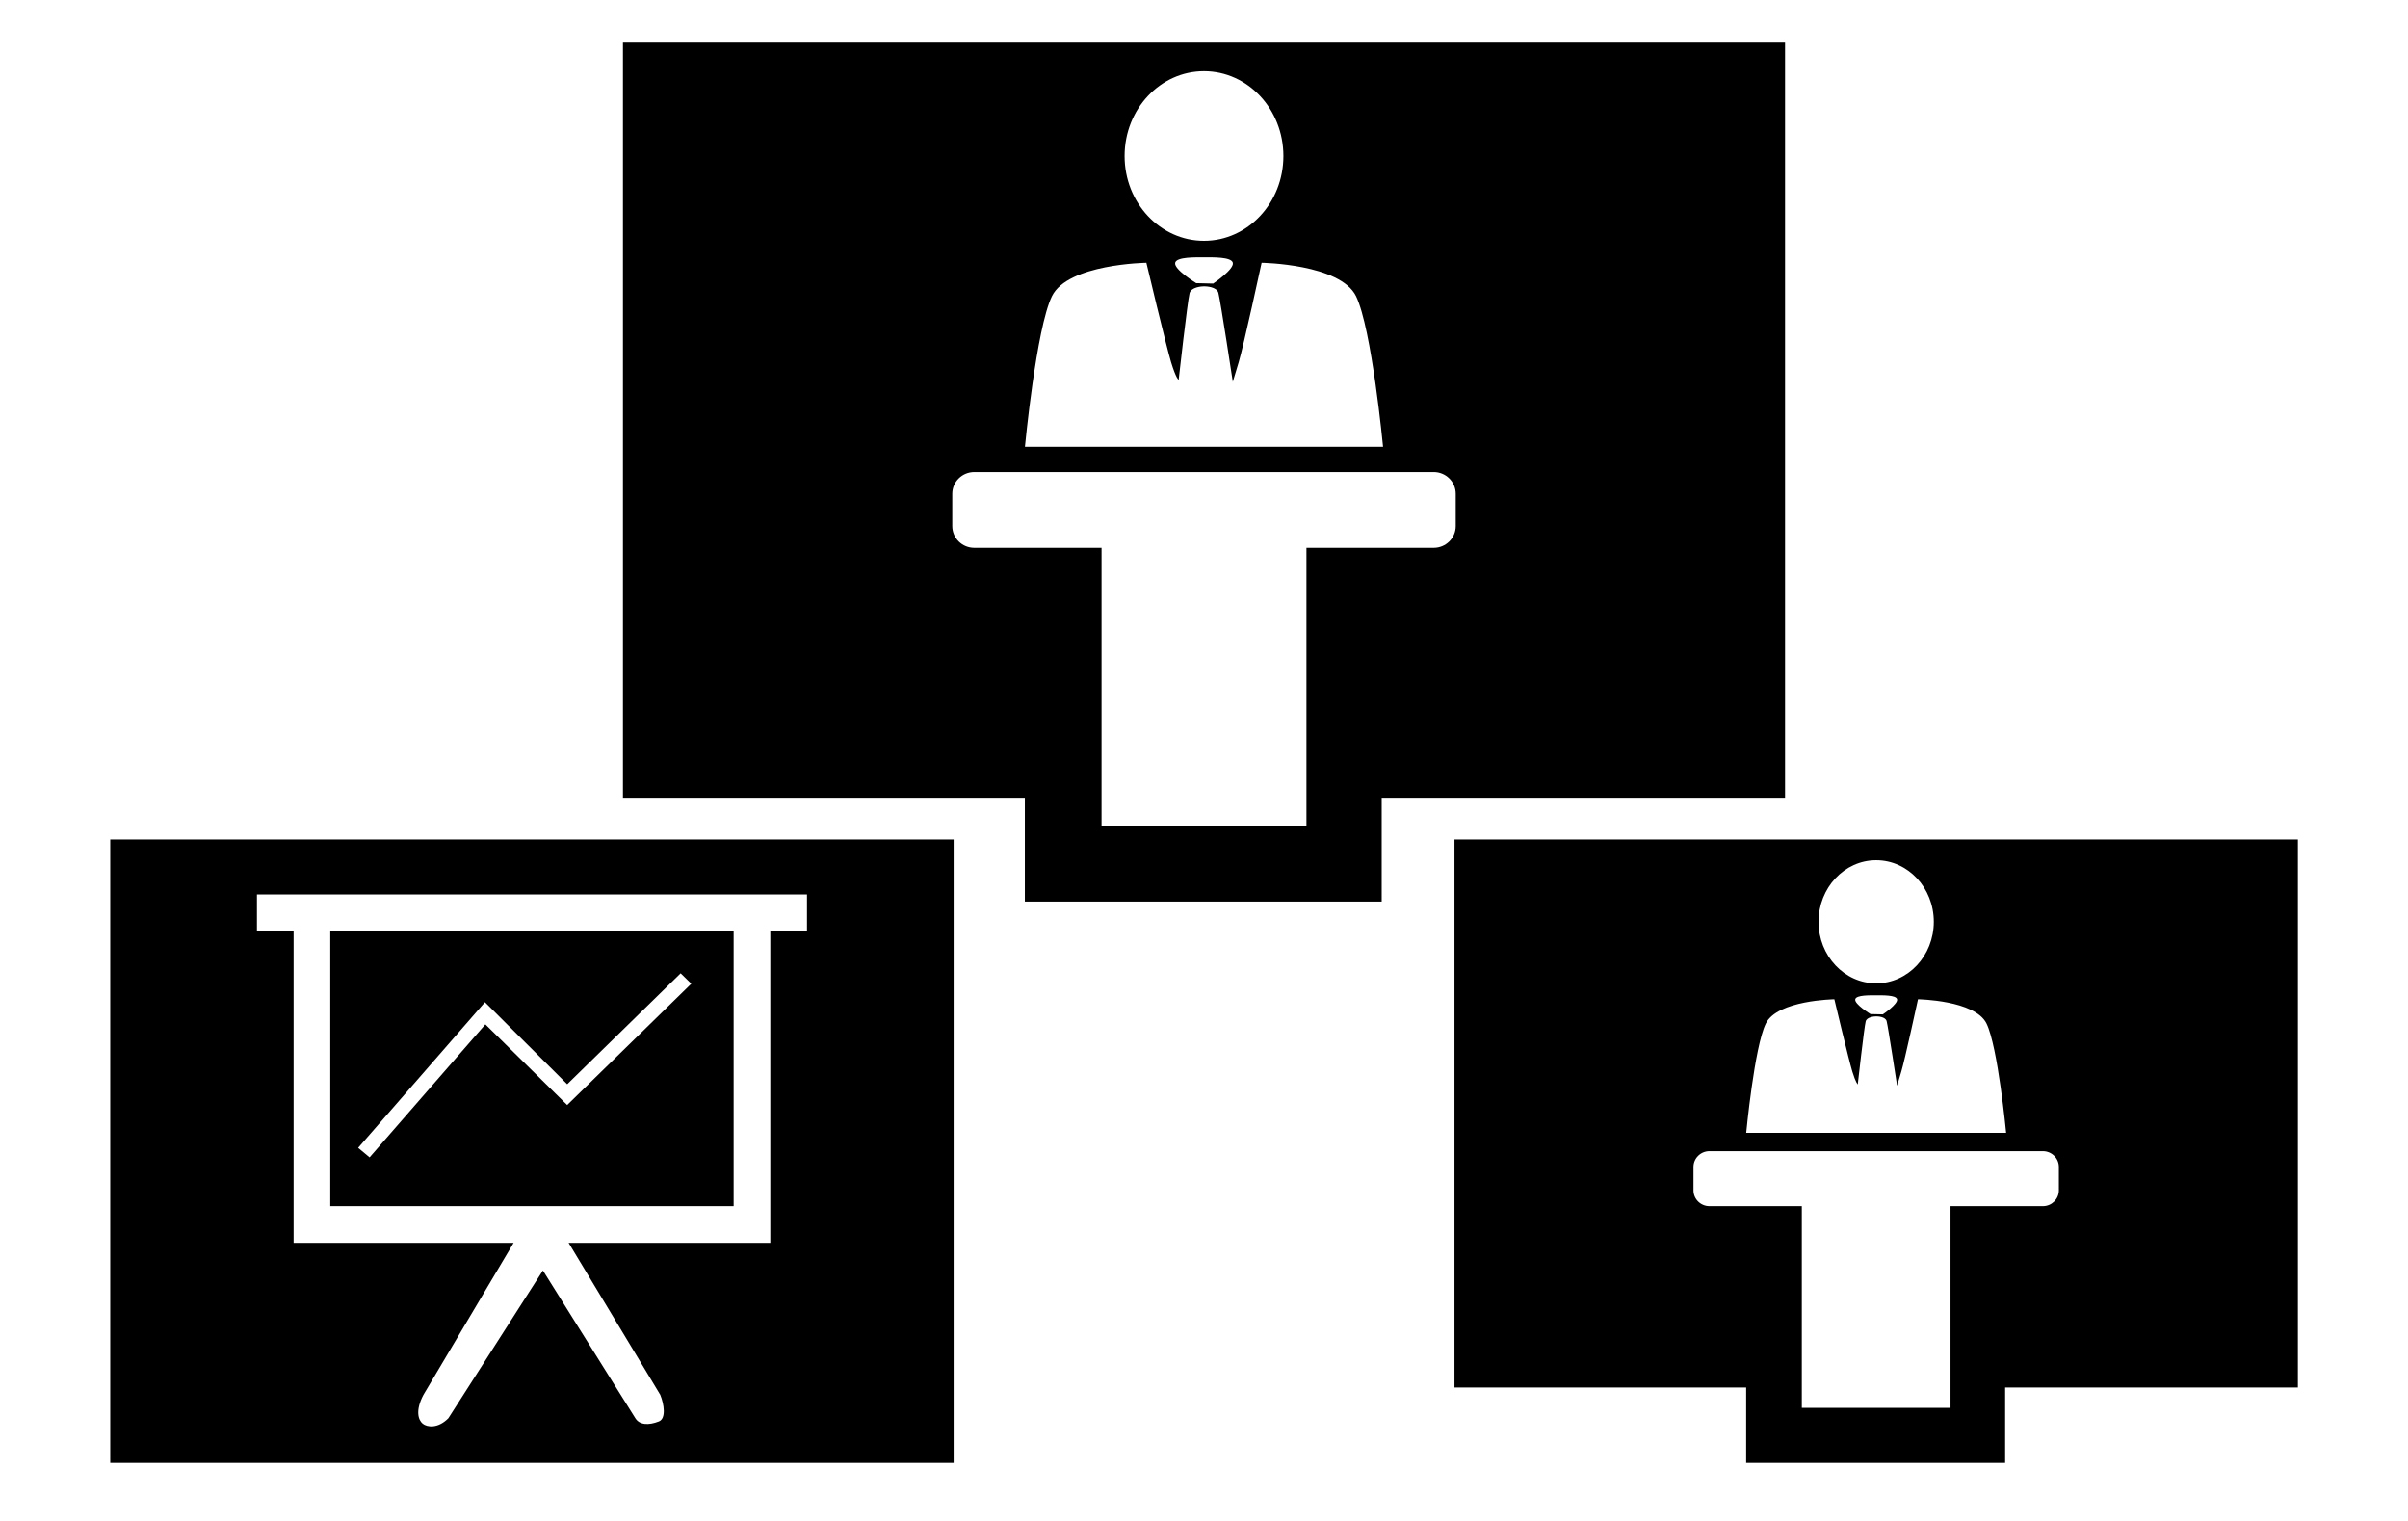 <svg xmlns="http://www.w3.org/2000/svg" xmlns:xlink="http://www.w3.org/1999/xlink" width="100%" height="100%" version="1.1" viewBox="0 0 57 36" xml:space="preserve" style="fill-rule:evenodd;clip-rule:evenodd;stroke-linejoin:round;stroke-miterlimit:1.414"><g transform="matrix(1,0,0,1,-11,-242)"><g id="present-mode-1"><g><g><path d="M41,34L-5,34L-5,0L41,0L41,34ZM20,22L24.998,30.289C25.21,30.807 25.325,31.582 24.923,31.74C24.361,31.961 23.869,31.935 23.639,31.566L18.598,23.508L13.441,31.566C12.869,32.144 12.275,32.057 12.039,31.861C11.805,31.667 11.623,31.16 12.081,30.289L17,22L5,22L5,5L3,5L3,3L33,3L33,5L31,5L31,22L20,22ZM7,5L29,5L29,20L7,20L7,5ZM15.459,10.085L9.145,17.338L8.52,16.818L15.435,8.876L19.923,13.35L26.11,7.301L26.69,7.869L19.921,14.484L15.459,10.085Z" transform="matrix(0.434,0,0,0.434,23.592,269.247) matrix(1,0,0,1,-23,-17) matrix(1,0,0,1,5,0)"/></g></g></g><g id="present-mode-2"><g><path d="M46,29.891L30.034,29.891L30.034,34L15.909,34L15.909,29.891L0,29.891L0,0L46,0L46,29.891ZM32.092,17L13.908,17C13.428,17 13.036,17.385 13.036,17.86L13.036,19.14C13.036,19.615 13.428,20 13.908,20L18.945,20L18.945,31L27.055,31L27.055,20L32.092,20C32.572,20 32.964,19.615 32.964,19.14L32.964,17.86C32.964,17.385 32.572,17 32.092,17ZM30.088,16C30.086,15.984 29.642,11.315 29.018,10.039C28.392,8.762 25.281,8.717 25.281,8.717C25.281,8.717 24.564,12.025 24.373,12.654C24.18,13.284 24.141,13.43 24.141,13.43C24.141,13.43 23.655,10.234 23.57,9.91C23.507,9.666 23.089,9.65 23,9.65C22.911,9.65 22.493,9.678 22.429,9.921C22.345,10.246 21.996,13.359 21.996,13.359C21.996,13.359 21.89,13.284 21.698,12.654C21.506,12.025 20.719,8.717 20.719,8.717C20.719,8.717 17.608,8.762 16.982,10.039C16.357,11.317 15.912,16 15.912,16L30.088,16ZM24.141,8.717C24.202,8.978 23.363,9.54 23.363,9.54L22.692,9.524C22.692,9.524 21.798,8.978 21.859,8.717C21.916,8.477 22.682,8.503 23,8.5C23.32,8.503 24.084,8.477 24.141,8.717ZM23,1.133C24.735,1.133 26.143,2.638 26.143,4.491C26.143,6.344 24.735,7.848 23,7.848C21.265,7.848 19.857,6.344 19.857,4.491C19.857,2.638 21.265,1.133 23,1.133Z" transform="matrix(0.598,0,0,0.598,39.5,253.173) matrix(1,0,0,1,-23,-17)"/></g></g><g id="present-mode-21"><g><path d="M46,29.891L30.034,29.891L30.034,34L15.909,34L15.909,29.891L0,29.891L0,0L46,0L46,29.891ZM32.092,17L13.908,17C13.428,17 13.036,17.385 13.036,17.86L13.036,19.14C13.036,19.615 13.428,20 13.908,20L18.945,20L18.945,31L27.055,31L27.055,20L32.092,20C32.572,20 32.964,19.615 32.964,19.14L32.964,17.86C32.964,17.385 32.572,17 32.092,17ZM30.088,16C30.086,15.984 29.642,11.315 29.018,10.039C28.392,8.762 25.281,8.717 25.281,8.717C25.281,8.717 24.564,12.025 24.373,12.654C24.18,13.284 24.141,13.43 24.141,13.43C24.141,13.43 23.655,10.234 23.57,9.91C23.507,9.666 23.089,9.65 23,9.65C22.911,9.65 22.493,9.678 22.429,9.921C22.345,10.246 21.996,13.359 21.996,13.359C21.996,13.359 21.89,13.284 21.698,12.654C21.506,12.025 20.719,8.717 20.719,8.717C20.719,8.717 17.608,8.762 16.982,10.039C16.357,11.317 15.912,16 15.912,16L30.088,16ZM24.141,8.717C24.202,8.978 23.363,9.54 23.363,9.54L22.692,9.524C22.692,9.524 21.798,8.978 21.859,8.717C21.916,8.477 22.682,8.503 23,8.5C23.32,8.503 24.084,8.477 24.141,8.717ZM23,1.133C24.735,1.133 26.143,2.638 26.143,4.491C26.143,6.344 24.735,7.848 23,7.848C21.265,7.848 19.857,6.344 19.857,4.491C19.857,2.638 21.265,1.133 23,1.133Z" transform="matrix(0.434,0,0,0.434,55.411,269.247) matrix(1,0,0,1,-23,-17)"/></g></g></g></svg>